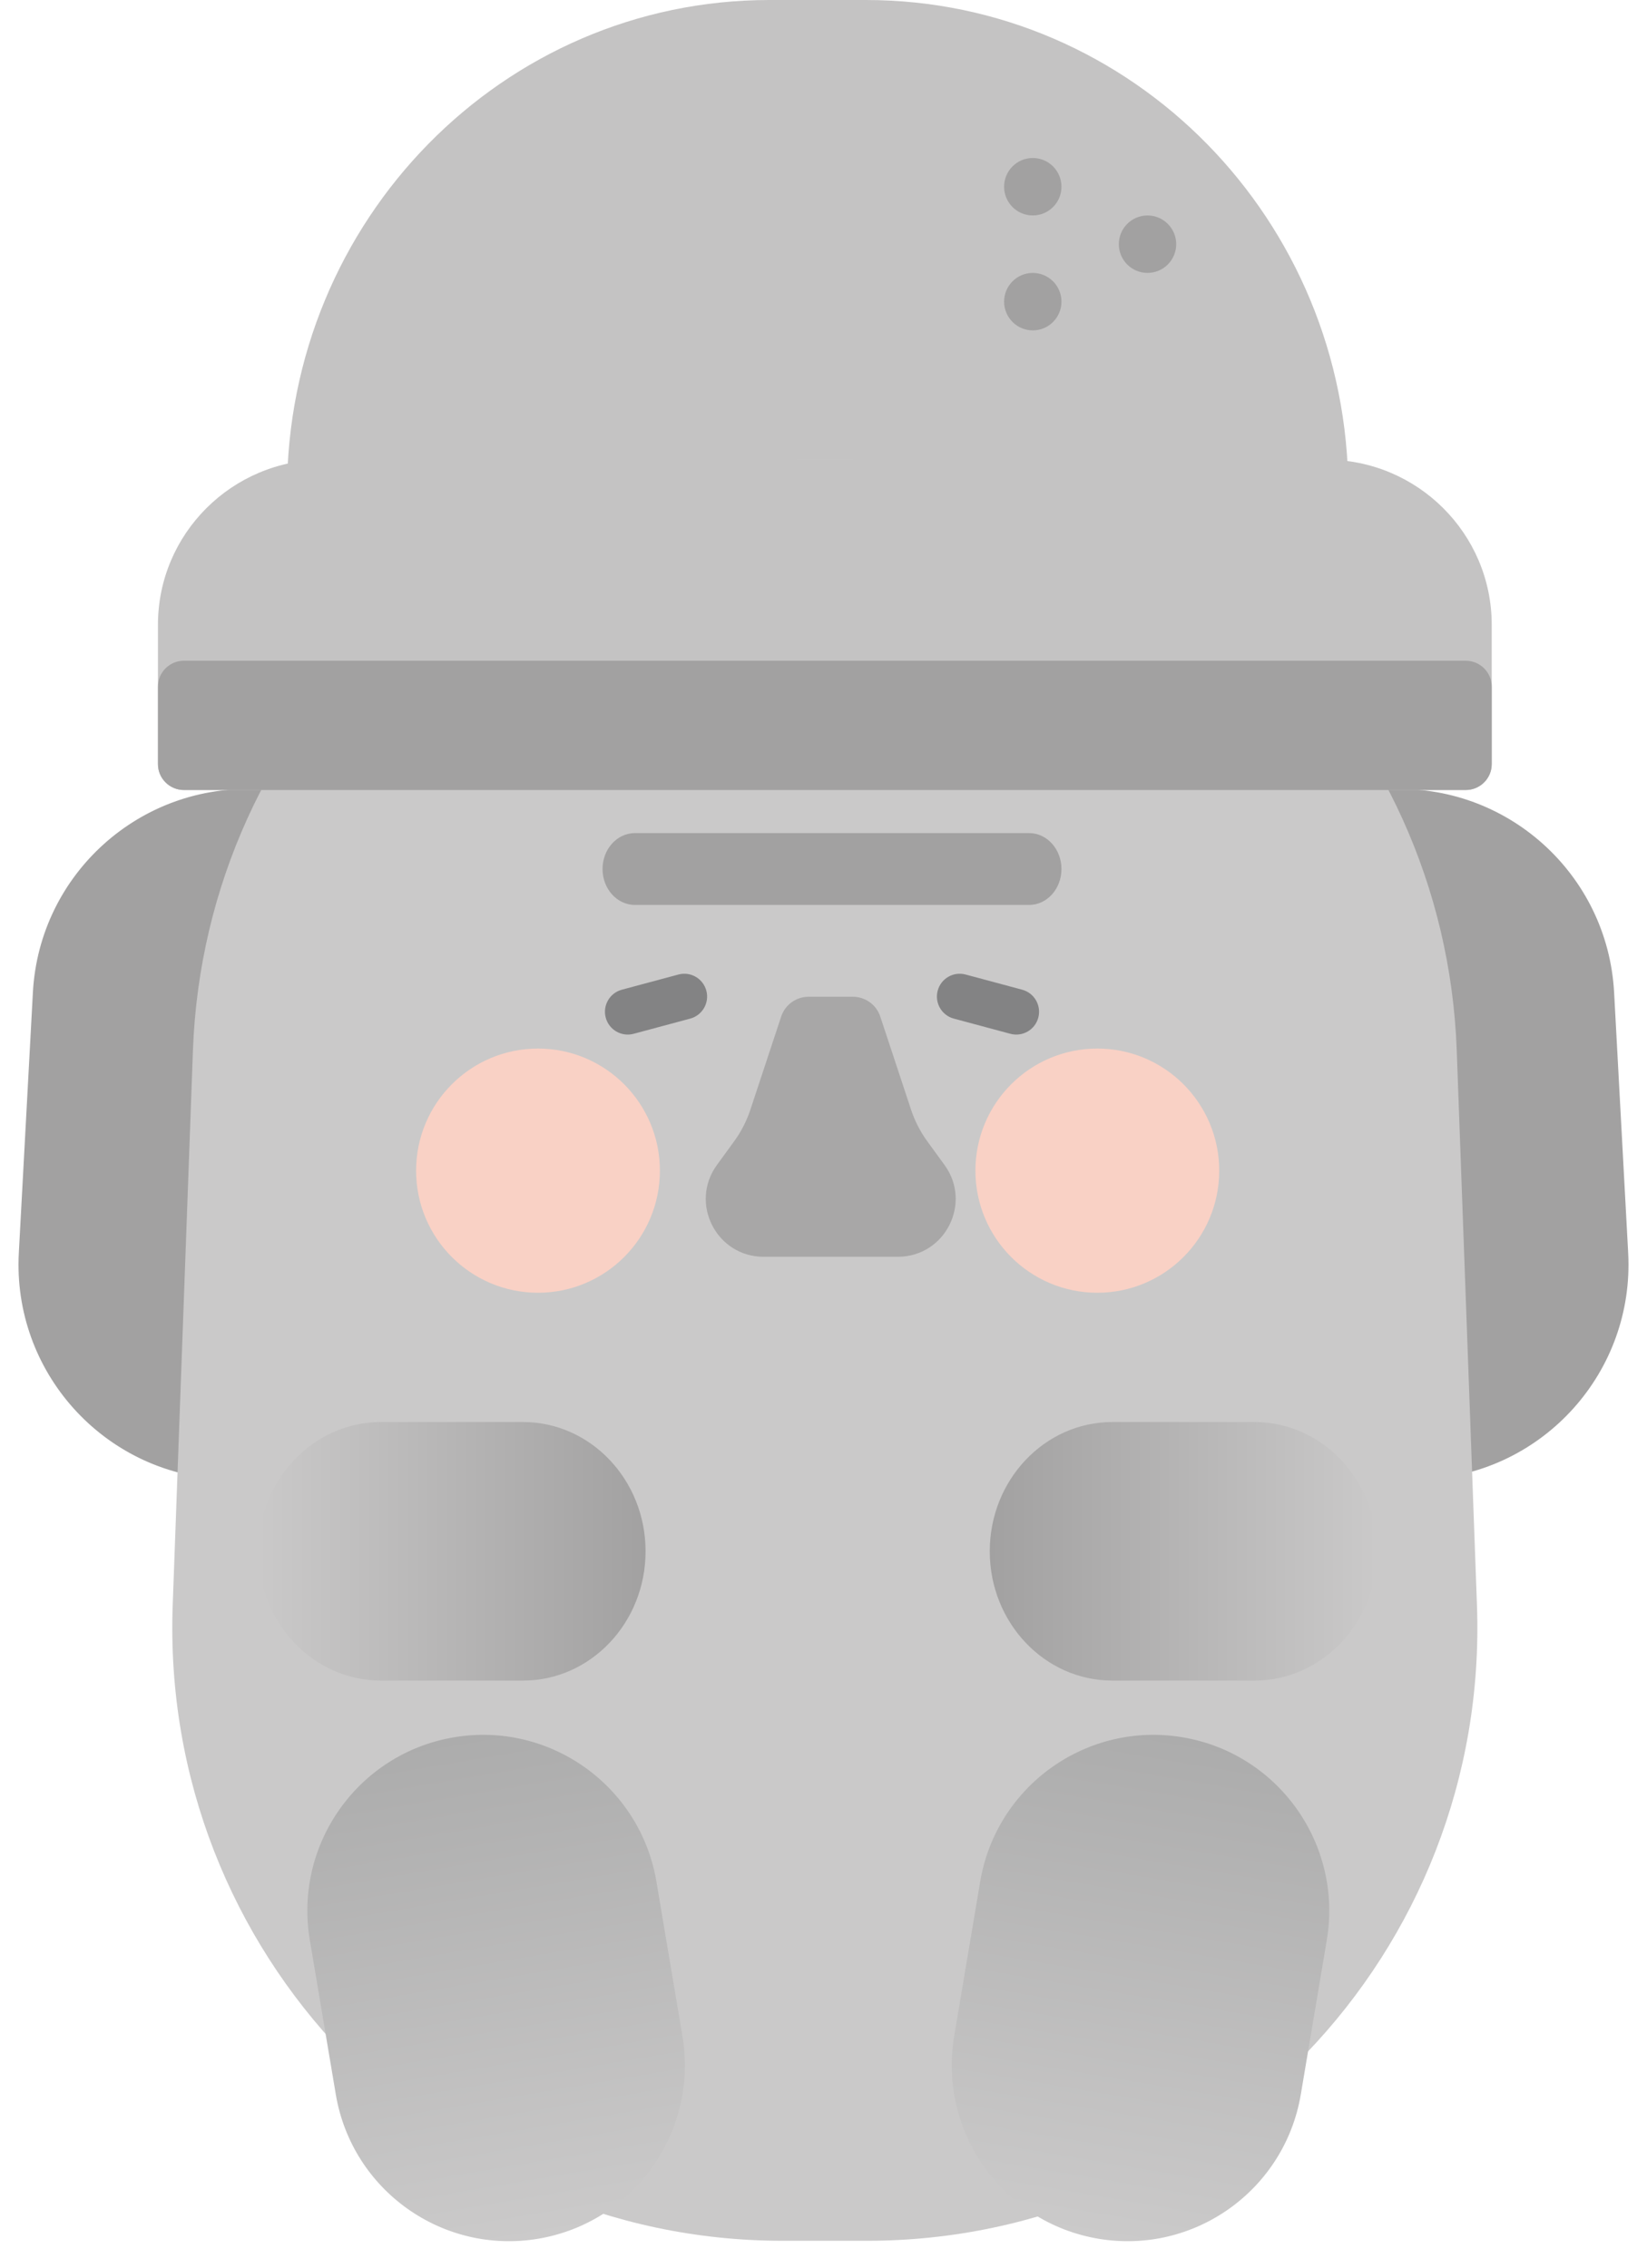 <svg width="114" height="157" viewBox="0 0 114 157" fill="none" xmlns="http://www.w3.org/2000/svg">
<path d="M19.867 34.025C19.867 15.233 34.816 0 53.257 0H59.935C78.376 0 93.325 15.233 93.325 34.025V38.562C93.325 57.353 78.376 72.587 59.935 72.587H53.257C34.816 72.587 19.867 57.353 19.867 38.562V34.025Z" fill="#C4C3C3"/>
<path d="M82.032 70.316C81.588 62.103 87.876 55.085 96.075 54.641C104.274 54.197 111.28 60.494 111.724 68.707L112.697 86.732C113.14 94.945 106.853 101.963 98.654 102.407C90.455 102.851 83.448 96.554 83.005 88.341L82.032 70.316Z" fill="#A2A1A1"/>
<path d="M31.968 70.316C32.411 62.103 26.124 55.085 17.925 54.641C9.725 54.197 2.719 60.494 2.276 68.707L1.303 86.732C0.859 94.945 7.147 101.963 15.346 102.407C23.545 102.851 30.551 96.554 30.994 88.341L31.968 70.316Z" fill="#A2A1A1"/>
<path d="M13.354 72.719C14.186 49.892 32.842 31.819 55.573 31.819H58.611C81.342 31.819 99.999 49.892 100.831 72.719L102.23 111.108C103.106 135.148 83.95 155.117 60.011 155.117H54.174C30.234 155.117 11.078 135.148 11.954 111.108L13.354 72.719Z" fill="#CAC9C9"/>
<path d="M68.508 107.388C68.508 102.446 72.308 98.439 76.995 98.439H86.823C91.51 98.439 95.31 102.446 95.31 107.388C95.31 112.331 91.51 116.338 86.823 116.338H76.995C72.308 116.338 68.508 112.331 68.508 107.388Z" fill="url(#paint0_linear_61_766)"/>
<path d="M44.684 107.388C44.684 102.446 40.884 98.439 36.196 98.439H26.369C21.681 98.439 17.881 102.446 17.881 107.388C17.881 112.331 21.681 116.338 26.369 116.338H36.196C40.884 116.338 44.684 112.331 44.684 107.388Z" fill="url(#paint1_linear_61_766)"/>
<path d="M67.846 130.252C68.963 123.617 75.239 119.145 81.864 120.264C88.489 121.383 92.953 127.669 91.836 134.305L90.038 144.985C88.92 151.621 82.644 156.093 76.02 154.974C69.395 153.855 64.93 147.568 66.048 140.932L67.846 130.252Z" fill="url(#paint2_linear_61_766)"/>
<path d="M45.435 130.252C44.318 123.617 38.042 119.145 31.417 120.264C24.792 121.383 20.328 127.669 21.445 134.305L23.243 144.985C24.361 151.621 30.637 156.093 37.261 154.974C43.886 153.855 48.351 147.568 47.233 140.932L45.435 130.252Z" fill="url(#paint3_linear_61_766)"/>
<path d="M10.933 43.254C10.933 36.938 16.074 31.819 22.416 31.819H91.768C98.11 31.819 103.252 36.938 103.252 43.254V52.895C103.252 53.886 102.445 54.689 101.45 54.689H12.734C11.739 54.689 10.933 53.886 10.933 52.895V43.254Z" fill="#C4C3C3"/>
<path d="M10.933 47.529C10.933 46.541 11.739 45.739 12.734 45.739H101.45C102.445 45.739 103.252 46.541 103.252 47.529V52.898C103.252 53.887 102.445 54.688 101.45 54.688H12.734C11.739 54.688 10.933 53.887 10.933 52.898V47.529Z" fill="#A2A1A1"/>
<path d="M73.471 12.926C73.471 14.024 72.582 14.915 71.486 14.915C70.389 14.915 69.501 14.024 69.501 12.926C69.501 11.828 70.389 10.938 71.486 10.938C72.582 10.938 73.471 11.828 73.471 12.926Z" fill="#A2A1A1"/>
<path d="M81.413 16.904C81.413 18.002 80.524 18.892 79.427 18.892C78.331 18.892 77.442 18.002 77.442 16.904C77.442 15.805 78.331 14.915 79.427 14.915C80.524 14.915 81.413 15.805 81.413 16.904Z" fill="#A2A1A1"/>
<path d="M73.471 20.881C73.471 21.98 72.582 22.87 71.486 22.87C70.389 22.87 69.501 21.98 69.501 20.881C69.501 19.783 70.389 18.893 71.486 18.893C72.582 18.893 73.471 19.783 73.471 20.881Z" fill="#A2A1A1"/>
<path d="M41.927 70.447C41.701 69.604 42.2 68.738 43.042 68.512L46.958 67.461C47.8 67.235 48.664 67.735 48.89 68.578C49.115 69.42 48.616 70.287 47.775 70.512L43.858 71.564C43.017 71.789 42.152 71.289 41.927 70.447Z" fill="#838384"/>
<path d="M71.867 70.447C72.092 69.604 71.593 68.738 70.752 68.512L66.835 67.461C65.994 67.235 65.129 67.735 64.904 68.578C64.679 69.42 65.178 70.287 66.019 70.512L69.936 71.564C70.777 71.789 71.642 71.289 71.867 70.447Z" fill="#838384"/>
<path d="M84.391 81.038C84.391 85.706 80.613 89.49 75.953 89.49C71.293 89.49 67.515 85.706 67.515 81.038C67.515 76.371 71.293 72.586 75.953 72.586C80.613 72.586 84.391 76.371 84.391 81.038Z" fill="#F9D1C5"/>
<path d="M45.676 81.038C45.676 85.706 41.899 89.49 37.239 89.49C32.578 89.49 28.801 85.706 28.801 81.038C28.801 76.371 32.578 72.586 37.239 72.586C41.899 72.586 45.676 76.371 45.676 81.038Z" fill="#F9D1C5"/>
<path d="M41.706 60.157C41.706 58.784 42.707 57.671 43.943 57.671H71.234C72.47 57.671 73.471 58.784 73.471 60.157C73.471 61.53 72.47 62.643 71.234 62.643H43.943C42.707 62.643 41.706 61.53 41.706 60.157Z" fill="#A2A1A1"/>
<path d="M54.07 70.372C54.341 69.553 55.106 69 55.969 69H59.031C59.894 69 60.659 69.553 60.93 70.372L63.06 76.815C63.32 77.6 63.7 78.341 64.187 79.01L65.378 80.647C67.301 83.291 65.413 87 62.143 87H52.857C49.587 87 47.699 83.291 49.622 80.647L50.813 79.01C51.3 78.341 51.68 77.6 51.94 76.815L54.07 70.372Z" fill="#A8A7A7"/>
<defs>
<linearGradient id="paint0_linear_61_766" x1="68.508" y1="107.388" x2="95.31" y2="107.388" gradientUnits="userSpaceOnUse">
<stop stop-color="#A2A1A1"/>
<stop offset="1" stop-color="#CAC9C9"/>
</linearGradient>
<linearGradient id="paint1_linear_61_766" x1="44.684" y1="107.388" x2="17.881" y2="107.388" gradientUnits="userSpaceOnUse">
<stop stop-color="#A2A1A1"/>
<stop offset="1" stop-color="#CAC9C9"/>
</linearGradient>
<linearGradient id="paint2_linear_61_766" x1="81.864" y1="120.264" x2="76.001" y2="154.971" gradientUnits="userSpaceOnUse">
<stop stop-color="#ACACAC"/>
<stop offset="1" stop-color="#CBCACA"/>
</linearGradient>
<linearGradient id="paint3_linear_61_766" x1="31.417" y1="120.264" x2="37.28" y2="154.971" gradientUnits="userSpaceOnUse">
<stop stop-color="#ACACAC"/>
<stop offset="1" stop-color="#CBCACA"/>
</linearGradient>
</defs>
</svg>

